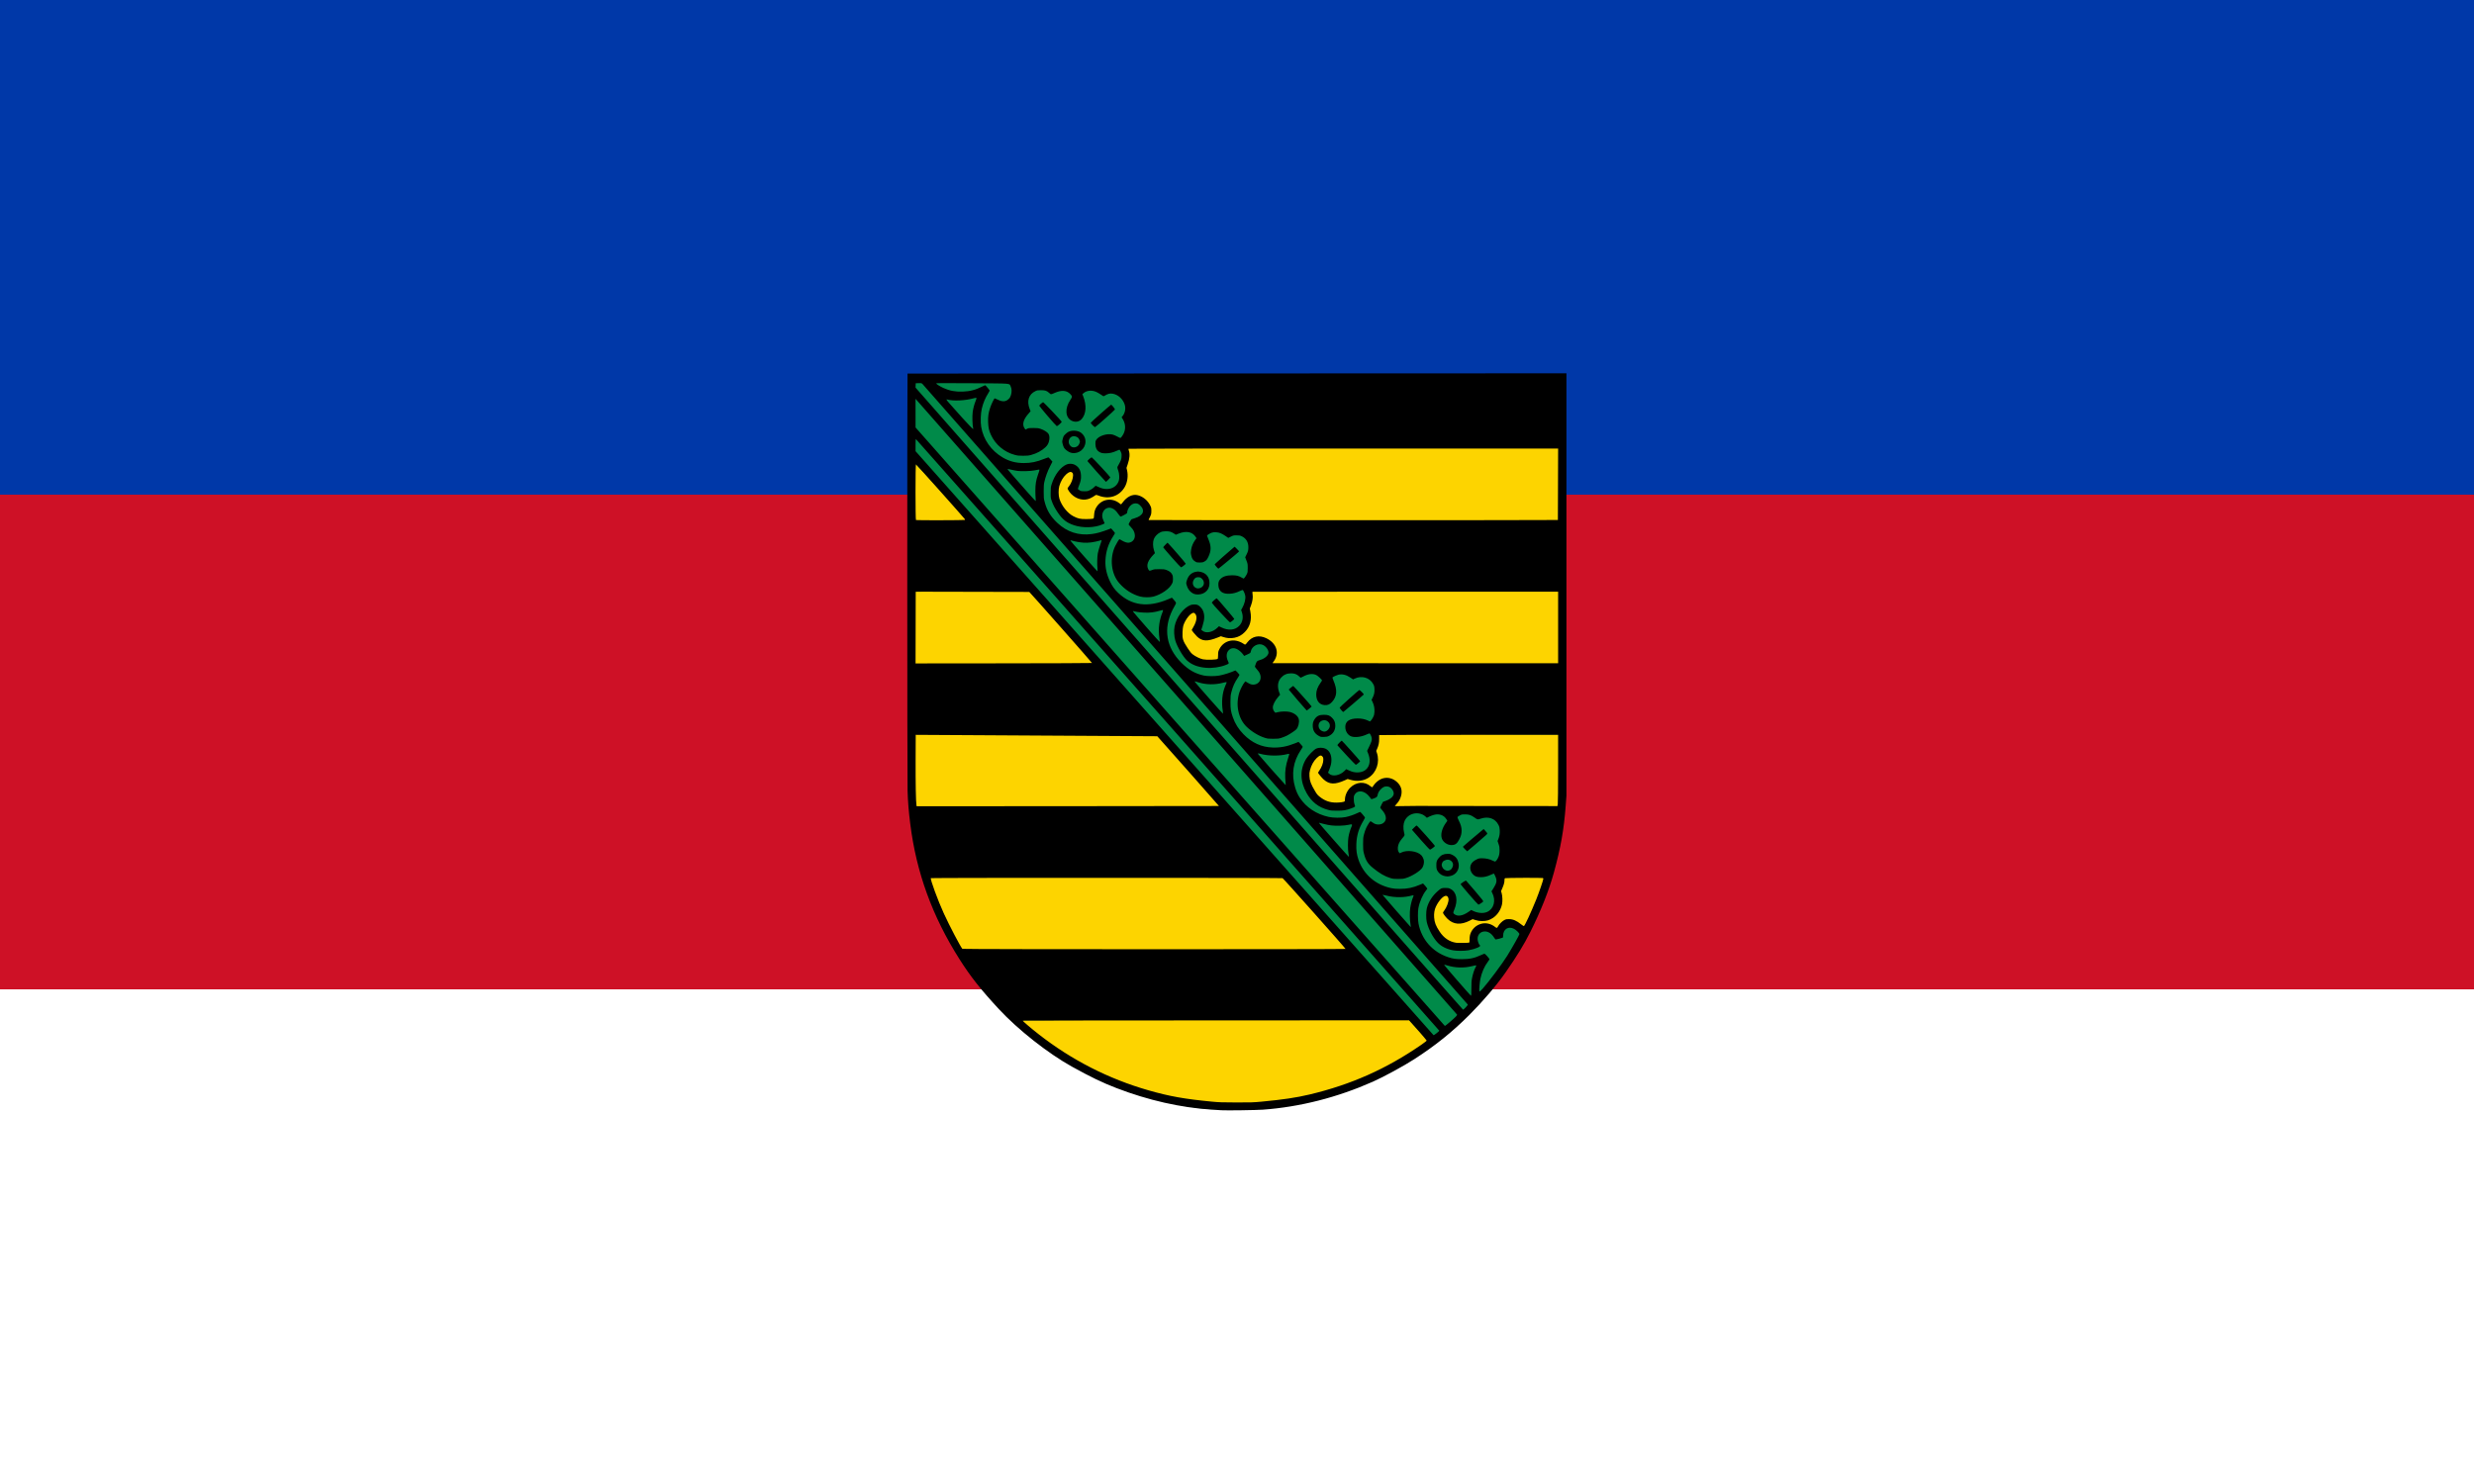 <?xml version="1.0" encoding="UTF-8" standalone="no"?>
<!-- Creator: CorelDRAW -->

<svg
   xmlns:dc="http://purl.org/dc/elements/1.1/"
   xmlns:cc="http://creativecommons.org/ns#"
   xmlns:rdf="http://www.w3.org/1999/02/22-rdf-syntax-ns#"
   xmlns:svg="http://www.w3.org/2000/svg"
   xmlns="http://www.w3.org/2000/svg"
   xmlns:sodipodi="http://sodipodi.sourceforge.net/DTD/sodipodi-0.dtd"
   xmlns:inkscape="http://www.inkscape.org/namespaces/inkscape"
   xml:space="preserve"
   width="1000px"
   height="600px"
   shape-rendering="geometricPrecision"
   text-rendering="geometricPrecision"
   image-rendering="optimizeQuality"
   fill-rule="evenodd"
   viewBox="0 0 1000 600"
   id="svg3030"
   version="1.1"
   inkscape:version="0.48.1 "
   sodipodi:docname="AJAX.svg"><rect x="0" y="0" width="1000" height="600" fill="#333333" stroke="none"/><title
   id="title3072">Unofficial flag for the Upper Sorbian language.</title><defs
   id="defs3041" /><sodipodi:namedview
   pagecolor="#ffffff"
   bordercolor="#666666"
   borderopacity="1"
   objecttolerance="10"
   gridtolerance="10"
   guidetolerance="10"
   inkscape:pageopacity="0"
   inkscape:pageshadow="2"
   inkscape:window-width="1280"
   inkscape:window-height="1004"
   id="namedview3039"
   showgrid="false"
   inkscape:zoom="0.39838714"
   inkscape:cx="173.93544"
   inkscape:cy="229.2606"
   inkscape:window-x="-8"
   inkscape:window-y="-8"
   inkscape:window-maximized="1"
   inkscape:current-layer="svg3030" />
 <g
   id="Layer 1">
  <rect
   fill="#FFFFFF"
   x="0"
   y="380"
   width="1000"
   height="220"
   id="rect3033" />
  <rect
   fill="#DA251D"
   x="0"
   y="180"
   width="1000"
   height="220"
   id="rect3035"
   style="fill:#ce1126;fill-opacity:1" />
  <rect
   fill="#1B00E7"
   x="0"
   y="0"
   width="1000"
   height="200"
   id="rect3037"
   style="fill:#0038a8;fill-opacity:1" />
 </g>
<g
   id="g1438"
   transform="matrix(0.525,0,0,0.525,361.16,147.657)"><path
     style="fill:#fdd400"
     inkscape:connector-curvature="0"
     id="path1430"
     d="m 250.971,571.399 c -0.25,-0.09 -5.337,-0.684 -17.585,-2.052 -12.511,-1.396 -22.003,-3.249 -40.161,-7.84 -6.113,-1.546 -25,-8.63 -33.253,-12.473 -17.771,-8.275 -28.768,-14.55 -42.12,-24.033 -8.354,-5.933 -12.35,-9.074 -18.678,-14.687 -3.245,-2.879 -7.57,-6.615 -9.612,-8.304 C 82.983,496.57 74.191,486.66 62.047,470.998 52.491,458.674 50.37,455.405 42.655,441.114 35.091,427.101 32.413,421.36 28.043,409.795 26.15,404.784 24.245,399.766 23.809,398.64 c -1.513,-3.911 -6.213,-23.407 -7.796,-32.342 -0.627,-3.539 -1.479,-9.515 -1.926,-13.51 -1.181,-10.553 -1.681,-14.779 -1.933,-16.313 -0.146,-0.895 -0.225,-58.05 -0.225,-164.729 V 8.39 l 252.485,0.051 252.486,0.052 0.061,164.063 c 0.068,182.34 0.164,170.289 -1.422,179.723 -2.263,13.463 -3.698,20.968 -5.247,27.429 -2.81,11.724 -4.104,16.562 -5.206,19.454 -0.577,1.515 -1.897,5.012 -2.935,7.771 -1.037,2.757 -2.516,6.67 -3.286,8.693 -0.77,2.022 -3.696,8.56 -6.505,14.526 -4.563,9.696 -5.463,11.437 -8.495,16.43 -4.271,7.029 -9.216,14.624 -13.299,20.428 -2.411,3.429 -5.027,6.678 -10.955,13.613 -10.797,12.63 -15.183,17.313 -21.487,22.948 -6.755,6.037 -11.269,9.796 -17.288,14.396 -13.614,10.403 -24.692,17.478 -40.465,25.839 -12.58,6.67 -33.813,15.015 -46.014,18.084 -19.819,4.985 -26.902,6.258 -47.423,8.515 -2.559,0.281 -5.315,0.611 -6.126,0.731 -1.392,0.207 -29.312,0.454 -29.837,0.263 z" /><path
     style="fill:#008a49"
     inkscape:connector-curvature="0"
     d="m 251.12,570.765 c -0.25,-0.092 -5.328,-0.685 -17.556,-2.051 -12.491,-1.396 -21.968,-3.248 -40.096,-7.837 -6.103,-1.545 -24.958,-8.626 -33.198,-12.468 -17.741,-8.271 -28.72,-14.541 -42.051,-24.019 -8.34,-5.931 -12.33,-9.071 -18.647,-14.681 -3.239,-2.877 -7.558,-6.612 -9.596,-8.3 -6.568,-5.438 -15.346,-15.342 -27.47,-30.995 -9.54,-12.317 -11.658,-15.585 -19.359,-29.87 -7.552,-14.006 -10.225,-19.742 -14.588,-31.303 -1.89,-5.007 -3.792,-10.025 -4.227,-11.149 -1.51,-3.909 -6.202,-23.395 -7.783,-32.326 -0.627,-3.537 -1.477,-9.51 -1.923,-13.502 -1.178,-10.549 -1.678,-14.772 -1.929,-16.306 -0.146,-0.895 -0.224,-58.02 -0.224,-164.645 V 8.039 l 504.137,0.102 0.062,163.98 c 0.068,182.246 0.163,170.203 -1.42,179.631 -2.259,13.457 -3.692,20.959 -5.238,27.416 -2.805,11.717 -4.098,16.553 -5.198,19.444 -0.575,1.515 -1.895,5.009 -2.929,7.767 -1.035,2.756 -2.512,6.666 -3.28,8.688 -0.77,2.022 -3.691,8.556 -6.494,14.52 -4.556,9.691 -5.454,11.432 -8.482,16.421 -4.265,7.027 -9.2,14.618 -13.276,20.418 -2.407,3.427 -5.019,6.675 -10.937,13.605 -10.78,12.624 -15.158,17.305 -21.452,22.937 -6.744,6.035 -11.25,9.792 -17.261,14.391 -13.591,10.397 -24.65,17.468 -40.397,25.826 -12.56,6.666 -33.758,15.006 -45.938,18.074 -19.786,4.982 -26.857,6.255 -47.345,8.511 -2.554,0.281 -5.306,0.61 -6.115,0.731 -1.392,0.207 -29.267,0.454 -29.79,0.264 z m 69.993,-3.914 c 42.952,-9.043 92.931,-44.404 92.288,-45.086 l -17.479,-18.541 c 0,0 -300.063,1.171 -299.962,1.268 32.306,30.771 67.638,47.685 99.351,58.445 15.335,5.203 27.503,7.912 46.976,9.905 7.805,0.799 68.955,-3.913 78.826,-5.991 z m 30.52,-115.94 -54.351,-60.428 c 0,0 -273.019,-0.767 -273.019,-0.32 0,0.787 26.562,59.897 27.357,60.952 0.197,0.262 300.13,0.111 300.013,-0.204 z m 93.974,-4.337 c -0.217,-0.703 -0.344,-1.419 -0.386,-2.131 -0.043,-0.712 -0.002,-1.421 0.116,-2.111 0.479,-2.942 1.76,-4.956 3.524,-6.327 0.588,-0.457 1.23,-0.843 1.914,-1.167 0.853,-0.472 1.698,-0.693 2.538,-0.744 2.835,-0.039 5.138,1.492 7.952,2.257 5.629,1.276 7.164,-4.593 11.258,-7.146 2.048,-1.275 4.606,-1.021 6.679,0.313 0.146,0.088 0.506,0.315 1.007,0.635 2.507,1.591 8.528,5.438 8.626,5.33 0.805,-0.892 18.088,-47.106 17.234,-47.129 0,0 -6.9,-0.176 -14.827,-0.379 -0.606,-0.01 -1.221,-0.021 -1.835,-0.019 -3.834,0.162 -7.672,1.693 -11.51,0.673 -6.141,-1.275 -11.259,2.041 -10.936,8.267 -0.11,0.99 -0.19,2.008 -0.265,3.023 -0.222,3.048 -0.379,6.088 -1.065,8.395 -0.085,0.797 -0.156,1.567 -0.258,2.283 -0.132,0.935 -0.302,1.794 -0.482,2.545 -0.558,2.719 -1.694,4.894 -3.231,6.577 -0.385,0.42 -0.794,0.811 -1.226,1.166 -1.472,0.665 -2.495,2.196 -4.399,2.378 -0.542,0.105 -1.103,0.137 -1.678,0.073 -2.303,0 -4.605,-0.255 -6.861,0.312 -0.735,0.169 -1.465,0.373 -2.191,0.593 -2.909,0.882 -5.787,2.031 -8.858,2.158 -0.938,0.085 -1.826,0.014 -2.648,-0.188 -2.043,-0.434 -3.993,-1.978 -4.517,-3.907 -0.175,-0.643 -0.19,-1.328 0.001,-2.029 1.791,-5.359 3.582,-14.037 -4.094,-15.313 -4.861,-0.766 -7.164,4.083 -10.004,7.01 -0.534,0.812 -1.006,1.624 -1.389,2.414 -0.383,0.79 -0.677,1.556 -0.855,2.271 -0.467,1.871 2.325,21.206 6.285,25.72 0.44,0.502 0.895,0.822 1.359,0.922 2.865,1.406 5.813,2.577 8.834,3.414 0.755,0.209 1.517,0.398 2.28,0.564 3.724,0.813 7.562,-0.207 11.274,-0.989 1.613,0.08 2.634,0.286 2.634,0.286 z M 257.366,344.015 205.235,282.227 14.604,283.279 c 0,0 1.02,61.247 1.479,62.593 0.169,0.499 241.403,-1.359 241.283,-1.857 z m 255.393,-2.957 0.304,-56.763 c 0,0 -72.79,-0.177 -114.579,-0.278 -0.561,0 -1.117,-10e-4 -1.666,-0.004 -8.218,0.494 -17.429,-1.802 -25.101,0.75 -0.418,0.701 -0.763,1.436 -1.049,2.195 -1.995,5.322 -1.104,11.947 -1.816,18.047 -0.063,0.785 -0.158,1.567 -0.295,2.347 -0.219,0.866 -0.495,1.702 -0.843,2.504 -0.6,1.83 -1.545,3.313 -2.73,4.449 -0.592,0.569 -1.244,1.05 -1.943,1.443 -4.121,2.189 -9.239,0.658 -13.333,-0.873 -2.559,-1.021 -4.861,1.787 -6.896,3.266 -0.656,0.43 -1.326,0.811 -2.021,1.092 -1.389,0.562 -2.874,0.725 -4.548,0.077 -0.501,-0.202 -0.977,-0.465 -1.413,-0.786 -0.871,-0.643 -1.582,-1.522 -2.009,-2.627 -0.256,-0.639 -0.336,-1.261 -0.298,-1.87 0.038,-0.609 0.194,-1.206 0.411,-1.794 3.725,-5.013 2.957,-13.689 -3.951,-14.966 -6.142,-1.021 -8.444,6.635 -10.184,11.32 -0.277,0.9 -0.511,1.846 -0.691,2.828 -0.724,3.93 -0.617,8.463 0.811,13.097 4.062,13.184 22.675,15.138 28.442,14.186 0.961,-0.158 1.565,-0.398 1.684,-0.683 1.942,-4.511 1.942,-10.635 7.061,-13.188 2.175,-1.021 4.605,-1.084 6.885,-0.466 0.76,0.207 1.503,0.488 2.215,0.837 1.391,0.906 2.926,2.437 3.438,2.182 3.838,-1.275 6.396,-5.87 10.747,-6.38 4.605,-0.766 8.443,3.827 8.699,8.166 0,1.786 -1.279,3.317 -2.317,4.592 -0.592,0.681 -1.243,1.348 -1.876,2.023 -1.265,1.354 -2.459,2.742 -2.971,4.358 5.885,1.021 11.514,1.275 17.47,1.024 0.52,0.003 1.05,0.005 1.591,0.008 35.122,0.176 112.77,0.228 112.772,-0.113 z M 156.042,232.144 c 0.175,-0.28 -51.088,-58.292 -51.313,-58.377 -0.525,-0.199 -88.422,0.517 -88.947,0.716 -0.357,0.136 -1.16,55.538 -1.069,55.628 0.265,0.262 141.164,2.295 141.329,2.033 z m 359.354,1.408 -1.258,-63.518 -240.195,0.566 c 0,0 -1.061,11.369 -2.607,20.415 -0.101,0.604 -0.205,1.197 -0.311,1.778 0.898,12.093 -9.336,15.411 -19.315,12.093 -0.768,-0.255 -1.791,0.255 -2.464,0.697 -0.812,0.252 -1.621,0.525 -2.427,0.819 -2.419,0.882 -4.818,1.954 -7.225,3.223 -0.606,-0.063 -1.189,-0.236 -1.729,-0.496 -2.161,-1.04 -3.639,-3.478 -3.298,-6.03 0.512,-3.573 2.303,-6.89 1.855,-10.559 -0.08,-0.662 -0.228,-1.29 -0.459,-1.864 -0.692,-1.721 -2.132,-2.953 -4.723,-3.144 -4.35,-0.51 -6.908,4.083 -7.997,7.824 -0.289,0.706 -0.564,1.397 -0.839,2.045 -0.274,0.649 -0.548,1.253 -0.828,1.785 -0.364,0.876 -0.679,1.78 -0.941,2.7 -2.36,8.285 -0.458,17.966 8.206,21.756 0.779,0.579 1.592,1.134 2.44,1.647 5.936,3.588 13.597,5.052 17.588,3.938 1.14,-0.317 1.981,-0.846 2.391,-1.611 0.149,-0.844 0.338,-1.646 0.566,-2.405 0.228,-0.759 0.494,-1.477 0.799,-2.152 0.314,-0.671 0.687,-1.321 1.111,-1.94 0.424,-0.62 0.899,-1.209 1.404,-1.762 3.479,-4.774 10.131,-4.52 14.472,-0.687 0.776,0.25 1.801,0.761 2.057,-0.005 0.352,-0.638 0.743,-1.261 1.171,-1.856 0.428,-0.595 0.891,-1.164 1.385,-1.696 2.968,-3.192 7.063,-5.048 11.358,-3.286 0.785,0.33 1.524,0.758 2.195,1.275 0.67,0.518 1.271,1.125 1.778,1.82 0.369,0.537 0.677,1.129 0.91,1.78 0.452,0.854 0.678,1.791 0.695,2.738 0.017,0.947 -0.175,1.904 -0.559,2.797 -1.023,3.063 -3.327,5.359 -3.583,8.677 5.886,0.255 11.771,0.255 17.556,0.283 0.769,0.012 1.564,0.024 2.387,0.036 51.037,0.778 207.85,2.552 208.434,2.319 z M 61.993,124.449 C 61.89,123.962 13.983,72.592 13.67,72.592 c -0.258,0 -0.673,50.638 -0.416,50.904 0.099,0.101 48.815,1.309 48.739,0.953 z M 516.621,58.806 c 0,0 -251.599,2.69 -320.143,3.48 -0.692,0.008 -1.366,0.016 -2.021,0.023 -5.18,0.175 -11.064,-2.632 -14.903,-0.335 -4.35,2.808 -2.303,10.208 -2.586,15.73 -0.002,0.868 0.005,1.735 0.013,2.603 0.007,0.867 0.016,1.732 0.016,2.594 0,1.021 -0.768,2.296 -0.92,3.444 -0.196,0.553 -0.402,1.106 -0.615,1.659 -0.768,2.297 0,5.104 -1.536,6.89 -2.303,2.808 -6.141,4.083 -9.793,2.766 -0.615,-0.181 -1.222,-0.391 -1.826,-0.602 -1.814,-0.632 -3.605,-1.271 -5.524,-1.143 -4.861,0 -8.444,4.849 -13.441,3.921 -0.569,-0.066 -1.083,-0.151 -1.537,-0.256 -0.925,-0.214 -1.523,-0.63 -1.898,-1.172 -0.267,-0.961 -0.779,-1.727 -0.523,-2.748 1.023,-5.104 5.117,-9.953 1.535,-14.801 -1.791,-2.552 -5.629,-2.552 -8.188,-1.021 -3.582,2.297 -5.117,6.38 -6.229,10.227 -0.232,0.765 -0.439,1.505 -0.624,2.197 -0.3,0.876 -0.559,1.737 -0.766,2.601 -1.862,7.763 0.553,16.012 6.043,22.024 0.438,0.409 0.93,0.796 1.473,1.161 2.171,1.461 5.153,2.575 8.309,3.417 0.525,0.141 1.056,0.273 1.589,0.398 4.789,1.103 11.186,1.869 13.233,-0.428 1.535,-1.786 1.791,-4.849 2.495,-7.784 0.176,-0.734 0.38,-1.46 0.64,-2.158 0.959,-3.074 3.774,-5.371 6.974,-5.415 0.83,0.043 1.662,0.297 2.429,0.807 0.512,0.259 1.045,0.599 1.593,0.973 2.74,1.875 5.857,4.619 8.566,1.941 0.431,-0.47 0.815,-1.006 1.185,-1.569 0.37,-0.563 0.725,-1.15 1.098,-1.725 0.374,-0.574 0.764,-1.134 1.205,-1.64 0.938,-1.039 1.961,-1.805 3.497,-2.06 0.832,-0.191 1.663,-0.223 2.471,-0.115 0.808,0.107 1.591,0.354 2.327,0.721 0.49,0.245 0.959,0.542 1.4,0.888 5.061,3.61 3.27,9.99 1.479,14.839 -1.791,6.125 7.932,5.359 11.94,4.95 0.866,-0.055 1.733,-0.113 2.597,-0.16 1.728,-0.094 3.439,-0.146 5.082,-0.043 0.742,0.01 1.507,0.021 2.293,0.032 68.432,0.966 301.099,4.251 301.099,4.251 l 0.492,-69.362 z"
     id="path3005" /><path
     inkscape:connector-curvature="0"
     d="m 252.374,573.771 c -0.774,-0.052 -4.17,-0.271 -7.548,-0.489 -23.799,-1.535 -48.785,-7.198 -73.179,-16.586 -10.785,-4.15 -19.72,-8.451 -34.159,-16.439 C 119.094,530.079 95.85,511.772 81.095,495.84 66.992,480.613 59.315,470.877 50.711,457.306 29.878,424.446 17.567,390.582 12.901,353.313 11.659,343.392 11.076,336.211 10.83,327.793 10.544,318.048 10.504,6.879 10.788,6.434 L 518.094,6.243 V 168.932 331.62 l -0.573,7.705 c -1.362,18.289 -3.856,32.373 -9.124,51.519 -3.806,13.833 -10.048,29.554 -18.129,45.664 -4.936,9.839 -10.242,18.513 -19.126,31.261 -6.847,9.827 -17.428,22.227 -27.89,32.682 -13.099,13.092 -25.92,23.405 -42.144,33.897 -8.21,5.311 -23.688,13.729 -32.059,17.439 -27.387,12.137 -56.069,19.44 -84.564,21.532 -5.242,0.386 -28.246,0.709 -32.111,0.452 z m 30.807,-6.607 c 16.55,-1.543 26.895,-3.081 37.126,-5.519 31.986,-7.623 58.956,-19.614 85.919,-38.203 3.08,-2.124 4.275,-3.087 4.222,-3.401 -0.058,-0.342 -10.316,-12.157 -12.979,-14.95 l -0.548,-0.573 c 0,0 -297.326,0.09 -297.42,0.241 -0.183,0.296 6.311,5.85 12.402,10.605 25.283,19.746 53.682,34.241 84.309,43.033 16.161,4.64 27.982,6.75 49.007,8.752 5.494,0.522 7.781,0.6 18.67,0.626 11.404,0.028 12.965,-0.021 19.292,-0.611 z m 134.993,-52.758 c 1.112,-0.878 2.028,-1.726 2.036,-1.886 C 420.218,512.361 17.609,57.061 17.294,56.96 c -0.248,-0.08 -0.32,0.948 -0.32,4.579 v 4.683 l 1.49,1.655 c 0.819,0.91 397.176,448.11 397.357,448.115 0.182,0.005 1.241,-0.708 2.353,-1.586 z m 10.19,-8.586 c 4.598,-3.984 5.794,-5.225 5.513,-5.711 C 433.756,499.9 17.15,25.878 16.956,25.876 l 0.019,22.073 0.832,0.959 c 1.637,1.888 406.508,459.947 406.702,459.947 0.193,10e-4 1.929,-1.365 3.855,-3.035 z m 12.179,-11.251 c 0.949,-0.98 1.688,-1.95 1.642,-2.155 C 442.139,492.209 22.73,14.854 22.312,14.462 21.583,13.781 21.454,13.754 19.326,13.824 l -2.224,0.074 -0.149,3.354 c 0,0 421.118,479.099 421.577,479.099 0.158,-10e-4 1.065,-0.803 2.013,-1.782 z m 4.373,-14.487 c 0,-4.781 0.081,-5.951 0.589,-8.45 0.615,-3.032 1.723,-6.377 2.603,-7.865 0.593,-1.001 0.666,-1.612 0.192,-1.612 -0.179,0 -1.417,0.275 -2.75,0.612 -6.259,1.579 -13.153,1.401 -19.18,-0.498 -1.146,-0.36 -2.251,-0.62 -2.458,-0.577 -0.389,0.083 20.258,23.888 20.748,23.923 0.163,0.011 0.255,-1.99 0.256,-5.533 z m 8.751,0 c 4.269,-4.704 15.212,-19.387 18.878,-25.328 3.828,-6.204 9.344,-16.018 9.344,-16.624 0,-0.782 -2.397,-3.125 -4.15,-4.057 -4.33,-2.302 -8.388,0.242 -8.388,5.258 0,0.746 -0.119,1.43 -0.265,1.521 -0.392,0.241 -4.814,1.396 -5.346,1.396 -0.282,0 -0.812,-0.571 -1.379,-1.488 -1.86,-3.005 -4.398,-4.687 -7.074,-4.687 -3.451,0 -5.834,2.638 -5.578,6.175 0.115,1.589 1.07,4.06 1.727,4.464 1.362,0.84 -3.24,2.866 -8.763,3.857 -3.223,0.58 -9.069,0.582 -12.042,0.005 -4.835,-0.938 -8.84,-2.942 -11.601,-5.807 -3.61,-3.746 -7.133,-10.354 -8.46,-15.871 -0.627,-2.604 -0.605,-8.337 0.04,-10.76 1.337,-5.016 4.266,-9.545 8.59,-13.284 2.49,-2.153 2.82,-2.287 5.629,-2.287 2.139,0 2.605,0.085 3.875,0.707 4.88,2.391 6.092,8.868 3.012,16.1 -0.896,2.104 -0.916,2.471 -0.17,3.152 2.469,2.252 6.539,1.686 11.176,-1.556 l 2.063,-1.442 1.224,0.618 c 3.717,1.879 8.153,2.226 11.111,0.867 5.122,-2.353 6.829,-8.756 3.88,-14.562 l -0.631,-1.239 1.345,-2.088 c 2.813,-4.366 3.127,-6.271 1.589,-9.627 -0.512,-1.117 -1.015,-2.032 -1.116,-2.032 -0.101,0 -1.15,0.447 -2.331,0.994 -2.808,1.298 -5.002,1.813 -7.718,1.813 -2.98,0 -4.635,-0.616 -6.141,-2.287 -1.964,-2.177 -2.498,-5.135 -1.366,-7.559 0.72,-1.542 2.199,-2.826 4.514,-3.919 1.489,-0.703 1.903,-0.781 4.11,-0.781 2.856,0 5.664,0.627 7.988,1.785 0.846,0.422 1.67,0.767 1.833,0.767 0.479,0 1.585,-1.309 2.268,-2.68 0.979,-1.966 1.263,-3.35 1.261,-6.13 -0.002,-2.18 -0.117,-2.888 -0.778,-4.802 l -0.775,-2.244 0.591,-1.451 c 0.896,-2.204 1.237,-4.376 1.091,-6.953 -0.109,-1.898 -0.271,-2.577 -0.943,-3.938 -2.501,-5.067 -7.835,-6.918 -13.885,-4.817 -2.259,0.783 -2.103,0.818 -4.797,-1.056 -2.597,-1.806 -4.045,-2.275 -7.053,-2.286 -2.426,-0.008 -2.641,0.036 -4.141,0.848 -0.87,0.471 -1.646,1.021 -1.724,1.225 -0.078,0.202 0.316,1.278 0.878,2.392 1.663,3.3 2.3,5.504 2.3,7.967 0,2.529 -0.442,4.192 -1.823,6.851 -1.747,3.366 -3.151,4.369 -6.078,4.347 -3.116,-0.023 -6.347,-2.264 -7.304,-5.066 -1.097,-3.207 0.082,-7.798 3.074,-11.979 l 1.167,-1.632 -0.649,-1.104 c -1.917,-3.263 -5.54,-4.577 -9.659,-3.505 -1.074,0.28 -2.743,0.905 -3.71,1.391 l -1.757,0.883 -1.222,-1.104 c -2.262,-2.042 -5.938,-2.868 -9.134,-2.05 -3.1,0.792 -5.419,2.684 -6.756,5.508 -1.061,2.242 -1.237,5.683 -0.457,8.933 0.586,2.441 0.712,2.053 -1.53,4.706 -1.998,2.363 -3.075,4.626 -3.229,6.784 -0.135,1.868 0.183,3.181 0.971,4.023 l 0.506,0.542 1.215,-0.605 c 4.314,-2.149 12.102,-1.131 15.232,1.992 1.015,1.012 1.84,2.666 2.097,4.203 0.274,1.636 -0.295,4.205 -1.242,5.607 -1.729,2.559 -7.99,6.474 -12.587,7.868 -2.035,0.617 -2.689,0.693 -5.994,0.693 -3.291,0 -3.964,-0.077 -5.956,-0.683 -4.308,-1.308 -8.321,-3.639 -13.421,-7.792 -4.044,-3.293 -5.636,-5.882 -7.033,-11.433 -0.483,-1.92 -0.567,-2.951 -0.568,-6.976 -0.002,-4.3 0.061,-4.969 0.697,-7.497 0.385,-1.525 1.145,-3.722 1.688,-4.879 1.066,-2.27 2.969,-5.232 3.36,-5.232 0.133,0 0.829,0.443 1.549,0.987 1.503,1.135 2.728,1.565 4.46,1.565 1.668,0 2.992,-0.438 4.11,-1.357 2.64,-2.17 2.13,-6.027 -1.292,-9.8 -0.776,-0.856 -1.408,-1.71 -1.403,-1.898 0.005,-0.188 0.495,-1.258 1.088,-2.375 l 1.079,-2.033 1.992,-0.69 c 3.468,-1.201 5.759,-3.089 6.204,-5.109 0.399,-1.812 -1.178,-4.542 -3.225,-5.582 -1.113,-0.567 -2.929,-0.655 -4.001,-0.195 -2.353,1.011 -4.422,3.385 -4.959,5.69 -0.515,2.208 -0.553,2.252 -2.774,3.166 -1.173,0.482 -2.178,0.762 -2.285,0.635 -0.105,-0.126 -0.701,-0.905 -1.324,-1.732 -3.631,-4.818 -8.983,-5.672 -11.378,-1.813 -0.72,1.16 -0.766,1.39 -0.743,3.682 0.018,1.831 0.164,2.826 0.583,3.972 0.669,1.831 0.715,1.773 -2.369,2.96 -3.847,1.479 -6.175,1.866 -11.159,1.855 -3.992,-0.008 -4.748,-0.081 -6.962,-0.671 -7.297,-1.945 -12.565,-6.091 -16.45,-12.945 -5.099,-8.999 -5.22,-18.369 -0.338,-26.29 1.651,-2.679 5.89,-7.006 7.758,-7.92 1.788,-0.875 5.018,-0.883 6.963,-0.017 3.055,1.36 4.726,4.426 4.744,8.705 0.011,2.455 -0.441,4.457 -1.727,7.649 l -0.875,2.173 0.673,0.698 c 2.507,2.611 8.383,1.631 11.96,-1.993 l 1.363,-1.383 1.882,0.888 c 2.761,1.3 4.779,1.743 7.374,1.617 7.362,-0.357 10.713,-6.765 7.623,-14.575 l -0.788,-1.991 1.565,-3.24 c 1.798,-3.72 2.213,-5.092 2.004,-6.618 -0.185,-1.339 -1.322,-3.641 -1.801,-3.641 -0.194,0 -1.199,0.4 -2.234,0.889 -3.854,1.821 -8.776,2.457 -11.599,1.498 -2.787,-0.947 -4.739,-3.99 -4.739,-7.385 0,-4.252 3.255,-6.476 9.49,-6.482 3.027,-0.003 5.651,0.542 8.044,1.67 l 1.441,0.68 0.764,-0.73 c 0.421,-0.401 1.174,-1.556 1.674,-2.564 0.777,-1.567 0.929,-2.167 1.04,-4.112 0.155,-2.708 -0.338,-5.272 -1.474,-7.668 l -0.759,-1.599 0.742,-1.466 c 1.246,-2.461 1.624,-4.161 1.507,-6.771 -0.092,-2.043 -0.209,-2.519 -0.97,-3.937 -2.677,-4.991 -8.917,-6.794 -14.336,-4.145 l -1.151,0.563 -2.113,-1.413 c -3.265,-2.182 -6.223,-2.876 -9.271,-2.175 -1.089,0.25 -3.959,1.558 -4.451,2.028 -0.133,0.126 0.152,1.109 0.679,2.338 3.171,7.41 2.848,12.321 -1.098,16.626 -1.724,1.881 -3.342,2.568 -5.657,2.403 -4.033,-0.288 -6.498,-3.422 -6.475,-8.232 0.015,-2.982 1.042,-5.741 3.342,-8.978 0.617,-0.867 1.121,-1.699 1.121,-1.848 0,-0.544 -3.233,-3.518 -4.478,-4.118 -2.722,-1.311 -6.228,-0.899 -10.052,1.181 -0.885,0.481 -1.715,0.875 -1.846,0.875 -0.13,0 -0.763,-0.51 -1.405,-1.132 -1.564,-1.517 -3.491,-2.228 -6.015,-2.219 -3.264,0.011 -5.691,1.061 -7.762,3.357 -2.636,2.924 -3.061,7.049 -1.222,11.861 l 0.488,1.276 -1.346,1.531 c -2.483,2.826 -4.235,6.23 -4.231,8.222 0.003,1.221 0.495,2.554 1.237,3.345 l 0.713,0.762 2.031,-0.484 c 2.551,-0.609 7.033,-0.656 9.185,-0.098 3.523,0.916 6.218,3.096 6.796,5.501 0.586,2.435 -0.305,6.16 -1.877,7.853 -0.925,0.996 -5.024,3.733 -7.268,4.854 -1.156,0.578 -3.113,1.36 -4.35,1.738 -2.028,0.621 -2.633,0.688 -6.213,0.688 -3.58,0 -4.189,-0.067 -6.269,-0.693 -4.745,-1.43 -10.333,-4.808 -14.214,-8.59 -6.517,-6.353 -8.693,-17.388 -5.325,-27.004 0.835,-2.385 2.721,-5.962 3.785,-7.184 l 0.657,-0.753 1.648,1.012 c 0.906,0.557 2.058,1.125 2.559,1.264 3.461,0.959 6.792,-0.912 7.4,-4.158 0.46,-2.459 -0.488,-4.954 -2.844,-7.475 -0.81,-0.867 -1.466,-1.79 -1.458,-2.054 0.008,-0.263 0.338,-1.281 0.735,-2.264 0.787,-1.95 1.008,-2.132 3.434,-2.839 3.475,-1.013 6.312,-3.565 6.306,-5.675 -0.006,-2.099 -2.031,-4.841 -4.347,-5.885 -3.693,-1.664 -8.565,1.016 -9.313,5.122 -0.202,1.115 -0.222,1.131 -2.942,2.378 l -2.147,0.984 -0.532,-0.743 c -2.207,-3.085 -5.309,-5.209 -7.606,-5.209 -1.609,0 -2.46,0.345 -3.617,1.466 -1.971,1.91 -2.253,5.147 -0.73,8.392 0.959,2.046 0.964,2.038 -1.769,3.108 -4.453,1.742 -10.397,2.563 -15.321,2.115 -6.278,-0.571 -10.851,-2.355 -14.427,-5.626 -3.014,-2.758 -7.609,-10.616 -9.035,-15.451 -0.917,-3.11 -1.134,-7.768 -0.506,-10.865 1.442,-7.117 6.801,-14.224 12.364,-16.397 1.344,-0.525 4.11,-0.559 5.296,-0.063 1.4,0.583 3.217,2.432 3.993,4.063 1.597,3.357 1.54,6.918 -0.197,12.277 l -0.908,2.802 0.858,0.714 c 2.739,2.281 7.845,1.264 11.533,-2.296 l 1.2,-1.158 1.871,0.921 c 5.346,2.632 10.533,2.162 13.767,-1.249 2.673,-2.819 3.36,-6.766 1.888,-10.851 l -0.458,-1.269 0.82,-1.488 c 1.893,-3.434 2.776,-7.031 2.357,-9.597 -0.233,-1.431 -1.447,-4.191 -1.923,-4.374 -0.152,-0.058 -1.25,0.348 -2.439,0.901 -2.734,1.274 -4.661,1.79 -7.407,1.983 -5.599,0.394 -8.683,-1.837 -8.916,-6.451 -0.113,-2.243 0.244,-3.416 1.446,-4.743 1.847,-2.04 4.801,-3.009 9.164,-3.009 3.26,0 5.126,0.451 7.249,1.754 0.715,0.438 1.403,0.797 1.53,0.797 0.394,0 1.783,-1.926 2.517,-3.487 0.647,-1.378 0.699,-1.729 0.691,-4.68 -0.008,-3.075 -0.043,-3.28 -0.985,-5.717 l -0.977,-2.528 0.894,-1.811 c 1.326,-2.686 1.57,-3.629 1.561,-6.021 -0.017,-3.879 -1.806,-6.811 -5.09,-8.343 -1.346,-0.628 -1.836,-0.717 -3.98,-0.717 -2.319,0 -2.546,0.051 -4.429,0.979 l -1.984,0.979 -1.895,-1.307 c -3.075,-2.12 -4.987,-2.897 -7.445,-3.026 -1.506,-0.079 -2.444,0.006 -3.311,0.301 -1.481,0.503 -3.693,1.888 -3.693,2.313 0,0.171 0.409,1.253 0.91,2.405 2.407,5.539 2.44,9.083 0.133,13.905 -1.05,2.195 -1.638,2.876 -3.179,3.682 -1.132,0.592 -1.627,0.69 -3.513,0.693 -2,0.004 -2.307,-0.065 -3.446,-0.768 -1.782,-1.099 -2.613,-2.408 -3.103,-4.886 -0.37,-1.873 -0.371,-2.284 -0.016,-4.39 0.437,-2.585 1.399,-4.869 3.023,-7.178 l 1.06,-1.506 -0.524,-0.841 c -2.561,-4.112 -7.306,-5.059 -13.293,-2.651 l -2.093,0.841 -1.306,-0.877 c -2.172,-1.459 -3.822,-1.906 -6.657,-1.802 -2.146,0.078 -2.661,0.192 -4.138,0.917 -2.115,1.039 -4.027,3.058 -4.824,5.092 -0.859,2.194 -0.801,5.816 0.141,8.708 l 0.696,2.138 -1.011,1.052 c -4.458,4.641 -5.745,8.151 -4.129,11.264 0.753,1.453 0.87,1.474 3.178,0.595 1.34,-0.51 2.006,-0.585 5.245,-0.592 3.241,-0.006 3.93,0.069 5.451,0.592 2.285,0.787 3.733,1.902 4.528,3.486 0.532,1.06 0.64,1.64 0.64,3.443 0,1.868 -0.101,2.375 -0.729,3.649 -1.944,3.949 -8.161,8.29 -14.237,9.94 -2.715,0.738 -7.523,0.723 -10.342,-0.032 -6.035,-1.616 -11.692,-5.273 -16.166,-10.451 -6.121,-7.086 -7.419,-19.073 -3.063,-28.274 1.019,-2.152 3.057,-5.456 3.364,-5.456 0.073,0 0.903,0.464 1.846,1.032 2.156,1.298 4.111,1.887 5.519,1.662 2.866,-0.457 4.664,-2.801 4.464,-5.819 -0.149,-2.26 -1.107,-4.165 -3.137,-6.24 -0.923,-0.943 -1.675,-1.835 -1.671,-1.981 0.016,-0.509 1.915,-3.803 2.295,-3.981 0.21,-0.099 1.247,-0.436 2.303,-0.748 6.662,-1.97 8.391,-5.936 4.307,-9.876 -1.296,-1.25 -2.121,-1.61 -3.694,-1.61 -1.396,0 -2.733,0.656 -3.988,1.957 -1.101,1.14 -2.246,3.452 -2.255,4.551 -0.004,0.421 -0.091,0.891 -0.195,1.043 -0.262,0.386 -4.51,2.66 -4.948,2.648 -0.196,-0.005 -1.042,-0.99 -1.88,-2.188 -1.634,-2.338 -2.761,-3.378 -4.528,-4.177 -2.517,-1.139 -5.341,-0.244 -6.74,2.137 -1.358,2.311 -1.304,4.844 0.165,7.75 0.444,0.878 0.755,1.649 0.691,1.714 -0.064,0.063 -0.744,0.392 -1.511,0.728 -6.094,2.677 -15.222,2.957 -22.045,0.676 -5.691,-1.901 -8.886,-4.408 -12.528,-9.831 -2.31,-3.438 -3.602,-5.904 -4.61,-8.794 -0.822,-2.358 -0.845,-2.535 -0.835,-6.507 0.009,-3.725 0.072,-4.285 0.72,-6.378 2.237,-7.237 6.94,-13.421 11.678,-15.354 1.747,-0.713 4.384,-0.615 6.013,0.224 3.232,1.664 4.732,4.214 4.93,8.379 0.132,2.785 -0.196,4.39 -1.625,7.953 -0.496,1.235 -0.832,2.358 -0.746,2.496 0.085,0.138 0.696,0.567 1.356,0.955 1.086,0.637 1.438,0.705 3.645,0.705 2.305,0 2.552,-0.054 4.377,-0.954 1.195,-0.588 2.342,-1.394 3,-2.105 0.585,-0.633 1.19,-1.152 1.344,-1.152 0.154,0 1.101,0.403 2.105,0.897 6.768,3.322 13.664,1.219 15.661,-4.775 0.6,-1.8 0.406,-5.648 -0.388,-7.733 -0.869,-2.281 -0.911,-2.8 -0.295,-3.663 0.296,-0.416 1.021,-1.757 1.61,-2.981 0.926,-1.925 1.086,-2.51 1.182,-4.328 0.099,-1.878 0.036,-2.267 -0.594,-3.667 -0.388,-0.861 -0.85,-1.567 -1.027,-1.567 -0.177,0 -1.169,0.4 -2.204,0.89 -2.694,1.273 -5.472,1.918 -8.255,1.917 -2.71,-10e-4 -3.71,-0.234 -5.277,-1.226 -1.75,-1.109 -2.627,-2.912 -2.75,-5.663 -0.086,-1.912 -0.025,-2.305 0.518,-3.317 1.679,-3.132 8.342,-5.348 12.732,-4.235 0.915,0.231 2.566,0.943 3.671,1.58 1.104,0.638 2.165,1.099 2.356,1.025 0.521,-0.199 1.887,-2.146 2.574,-3.669 1.655,-3.667 1.224,-7.884 -1.17,-11.453 l -0.538,-0.801 0.613,-0.73 c 2.103,-2.505 2.773,-6.136 1.711,-9.265 -1.417,-4.177 -4.998,-7.404 -9.044,-8.15 -2.26,-0.417 -3.89,-10e-4 -6.586,1.679 -0.637,0.397 -0.701,0.375 -2.303,-0.793 -0.906,-0.662 -2.511,-1.619 -3.566,-2.128 -3.521,-1.699 -7.622,-1.377 -10.107,0.793 l -0.919,0.802 0.639,1.613 c 2.741,6.911 2.296,13.601 -1.167,17.533 -1.913,2.172 -5.017,2.673 -7.794,1.257 -4.876,-2.487 -5.291,-9.511 -0.943,-15.989 1.619,-2.413 1.621,-2.713 0.016,-4.45 -2.75,-2.975 -6.775,-3.3 -12.043,-0.974 -3.027,1.337 -2.853,1.332 -4.165,0.126 -1.936,-1.78 -3.1,-2.177 -6.375,-2.177 -2.519,0 -2.969,0.072 -4.278,0.684 -5.229,2.444 -6.892,7.682 -4.405,13.88 l 0.648,1.618 -1.914,2.216 c -3.903,4.52 -4.753,8.381 -2.491,11.309 l 0.474,0.613 1.249,-0.613 c 1.144,-0.561 1.552,-0.612 4.831,-0.601 3.199,0.011 3.807,0.087 5.681,0.709 2.408,0.8 5.054,2.464 5.88,3.7 0.769,1.149 0.989,2.882 0.632,4.968 -0.395,2.309 -1.226,3.862 -2.922,5.461 -2.844,2.683 -6.718,4.77 -10.93,5.889 -2.09,0.556 -2.976,0.646 -6.272,0.646 -3.335,0 -4.173,-0.088 -6.396,-0.675 -7.987,-2.108 -14.768,-7.769 -18.279,-15.26 -1.566,-3.342 -2.087,-5.65 -2.241,-9.917 -0.157,-4.359 0.237,-7.137 1.58,-11.138 0.981,-2.925 3.063,-7.236 3.494,-7.236 0.157,0 1.188,0.45 2.291,1.001 3.658,1.826 6.283,1.667 8.469,-0.513 0.959,-0.957 1.312,-1.563 1.756,-3.02 0.736,-2.419 0.634,-4.972 -0.271,-6.769 -1.188,-2.358 1.698,-2.131 -29.613,-2.333 -24.071,-0.155 -27.698,-0.13 -27.698,0.191 0,0.423 3.179,2.397 5.629,3.496 4.812,2.155 9.04,2.951 14.713,2.769 5.701,-0.184 10.061,-1.325 15.333,-4.014 1.518,-0.774 2.086,-0.954 2.344,-0.741 0.644,0.533 3.176,3.739 3.176,4.022 0,0.155 -0.503,1.061 -1.118,2.013 -2.235,3.46 -3.918,7.477 -4.945,11.808 -0.884,3.728 -1.103,10.287 -0.468,14.07 1.627,9.704 7.632,18.276 16.479,23.525 4.977,2.953 10.168,4.337 16.279,4.343 5.62,0.005 9.812,-0.863 15.943,-3.302 1.592,-0.632 2.996,-1.115 3.12,-1.07 0.125,0.043 0.856,0.806 1.626,1.694 l 1.398,1.614 -1.85,3.618 c -1.913,3.74 -3.603,8.396 -4.417,12.167 -0.366,1.698 -0.467,3.28 -0.465,7.273 0.003,4.768 0.05,5.287 0.724,7.876 1.703,6.549 4.56,11.284 9.78,16.212 7.425,7.01 16.415,9.927 26.471,8.593 4.088,-0.543 7.42,-1.49 13.649,-3.877 l 1.245,-0.477 1.501,1.659 c 0.826,0.912 1.503,1.799 1.505,1.969 0.002,0.17 -0.637,1.292 -1.421,2.491 -3.679,5.63 -5.631,11.779 -5.923,18.661 -0.23,5.435 0.945,10.733 3.604,16.246 1.769,3.666 3.42,5.958 6.219,8.628 10.35,9.878 22.959,11.475 38.568,4.882 l 2.791,-1.179 1.498,1.649 c 0.824,0.907 1.563,1.894 1.644,2.195 0.094,0.351 -0.104,0.942 -0.553,1.65 -0.384,0.607 -1.315,2.333 -2.07,3.835 -7.354,14.652 -4.942,29.118 6.804,40.807 5.528,5.501 10.618,8.396 17.288,9.831 2.771,0.596 8.638,0.607 11.83,0.021 3.634,-0.667 8.666,-2.268 12.404,-3.946 0.187,-0.083 2.72,2.516 3.102,3.185 0.146,0.258 -0.177,0.944 -1.042,2.208 -2.588,3.785 -4.007,6.929 -5.116,11.335 -0.63,2.501 -0.693,3.188 -0.699,7.598 -0.008,5.429 0.276,7.25 1.83,11.732 1.705,4.917 4.438,9.262 8.268,13.14 6.475,6.558 13.621,9.814 22.261,10.143 5.845,0.224 11.059,-0.733 17.063,-3.129 l 3.016,-1.203 1.601,1.756 c 0.881,0.967 1.602,1.883 1.604,2.038 10e-4,0.153 -0.641,1.237 -1.427,2.408 -5.979,8.909 -7.473,18.66 -4.425,28.894 0.943,3.166 2.053,5.613 3.618,7.98 4.928,7.452 12.709,12.601 22.224,14.707 3.474,0.768 9.682,0.829 13.019,0.128 2.917,-0.613 6.3,-1.759 8.82,-2.986 1.14,-0.555 2.202,-1.01 2.361,-1.01 0.247,0 3.254,3.411 3.736,4.239 0.091,0.157 -0.553,1.478 -1.431,2.936 -3.349,5.563 -4.997,11.109 -5.225,17.587 -0.166,4.746 0.261,7.952 1.581,11.89 3.829,11.413 13.119,19.523 25.291,22.077 1.993,0.42 3.54,0.551 6.572,0.562 5.771,0.02 10.135,-0.875 15.468,-3.17 1.273,-0.547 2.376,-0.997 2.451,-0.997 0.185,-10e-4 3.318,3.729 3.318,3.95 0,0.096 -0.393,0.653 -0.872,1.238 -2.731,3.333 -5.171,8.946 -6.063,13.951 -0.49,2.753 -0.425,9.045 0.123,11.834 2.405,12.247 10.788,21.76 22.688,25.744 3.821,1.28 5.922,1.59 10.735,1.583 5.998,-0.009 9.697,-0.806 14.813,-3.196 1.181,-0.552 2.342,-1.003 2.582,-1.003 0.443,0 3.651,3.544 3.794,4.191 0.042,0.197 -0.545,1.162 -1.307,2.146 -2.521,3.254 -4.676,8.188 -5.674,12.998 -0.477,2.298 -1.049,8.754 -0.826,9.332 0.09,0.234 0.27,0.426 0.399,0.426 0.126,-0.014 1.143,-1.022 2.257,-2.249 z m -10.331,-72.306 c -3.635,-4.223 -6.645,-7.832 -6.688,-8.021 -0.113,-0.492 3.781,-3.067 4.199,-2.776 0.18,0.125 3.278,3.706 6.889,7.959 5.651,6.656 6.517,7.786 6.231,8.129 -0.51,0.612 -3.22,2.387 -3.645,2.387 -0.208,-0.001 -3.351,-3.455 -6.986,-7.678 z M 424.74,393.493 c -2.092,-0.35 -3.91,-1.408 -5.177,-3.014 -1.399,-1.771 -1.644,-2.599 -1.626,-5.522 0.016,-2.763 0.252,-3.464 1.858,-5.501 1.71,-2.17 3.758,-3.136 6.701,-3.16 1.821,-0.014 2.244,0.078 3.765,0.824 2.71,1.33 4.216,3.362 4.792,6.47 0.893,4.809 -1.984,9.023 -6.753,9.895 -1.678,0.305 -1.784,0.305 -3.56,0.008 z m 4.048,-4.831 c 1.071,-0.661 2.012,-2.515 2.012,-3.966 0,-1.379 -0.789,-2.656 -2.091,-3.386 -1.308,-0.733 -2.655,-0.712 -4.337,0.068 -1.097,0.51 -1.445,0.834 -1.849,1.72 -0.658,1.444 -0.635,2.145 0.122,3.659 0.593,1.186 1.58,1.961 3.207,2.517 0.667,0.228 2.037,-0.059 2.936,-0.612 z m 11.134,-15.959 c -1.254,-1.263 -1.591,-1.749 -1.399,-2.023 0.197,-0.283 9.829,-8.485 14.965,-12.743 l 0.887,-0.736 1.24,1.373 c 1.879,2.082 1.879,2.084 0.624,3.244 -1.975,1.827 -14.387,12.549 -14.526,12.549 -0.077,-0.001 -0.882,-0.749 -1.791,-1.664 z m -33.342,-6.475 c -3.322,-3.773 -6.35,-7.227 -6.728,-7.674 l -0.687,-0.813 1.63,-1.642 c 0.896,-0.902 1.775,-1.64 1.951,-1.64 0.469,0 14.175,15.372 14.092,15.804 -0.086,0.454 -3.244,2.782 -3.807,2.807 -0.23,0.012 -3.06,-2.99 -6.451,-6.842 z m -57.744,-65.774 c -3.729,-4.018 -6.879,-7.476 -7,-7.684 -0.163,-0.28 0.206,-0.809 1.399,-2.01 0.892,-0.896 1.739,-1.63 1.886,-1.63 0.248,0 13.986,15.353 14.156,15.819 0.098,0.27 -2.936,2.81 -3.354,2.81 -0.168,-0.001 -3.358,-3.287 -7.087,-7.305 z m -21.355,-14.956 c -2.99,-1.637 -4.477,-3.928 -4.688,-7.224 -0.151,-2.356 0.218,-3.85 1.384,-5.603 1.67,-2.508 3.6,-3.448 7.079,-3.448 3.223,0 4.491,0.455 6.343,2.274 1.806,1.774 2.538,3.551 2.538,6.154 0,3.478 -1.685,6.226 -4.773,7.787 -1.296,0.655 -1.819,0.764 -3.926,0.825 -2.327,0.067 -2.497,0.034 -3.957,-0.765 z m 5.285,-3.523 c 1.29,-0.357 2.902,-2.205 3.122,-3.578 0.255,-1.59 -0.213,-2.886 -1.41,-3.908 -1.21,-1.032 -2.526,-1.338 -4.023,-0.937 -4.388,1.178 -4.265,7.101 0.176,8.439 0.936,0.282 1.061,0.281 2.135,-0.016 z m 11.992,-16.38 c -0.712,-0.877 -1.295,-1.72 -1.295,-1.872 0,-0.325 14.68,-13.478 15.158,-13.582 0.178,-0.039 1.063,0.673 1.965,1.581 1.36,1.369 1.588,1.716 1.328,2.027 -0.402,0.484 -15.031,12.978 -15.505,13.241 -0.252,0.142 -0.737,-0.268 -1.651,-1.395 z m -33.611,-7.645 c -3.758,-4.375 -6.832,-8.038 -6.832,-8.137 0,-0.263 3.146,-2.792 3.474,-2.792 0.268,0 13.972,15.327 14.133,15.807 0.068,0.204 -3.503,3.079 -3.825,3.079 -0.066,-10e-4 -3.193,-3.581 -6.95,-7.957 z m -59.285,-67.291 c -3.729,-4.037 -6.78,-7.523 -6.78,-7.748 0,-0.58 3.438,-3.554 3.838,-3.321 0.568,0.331 13.433,15.445 13.433,15.782 0,0.442 -2.755,2.654 -3.286,2.638 -0.234,-0.006 -3.476,-3.314 -7.205,-7.351 z M 231.46,176.138 c -2.804,-1.15 -4.666,-3.301 -5.672,-6.552 -0.524,-1.691 -0.528,-1.802 -0.115,-3.308 1.111,-4.054 3.417,-6.421 6.98,-7.169 1.607,-0.337 2.015,-0.336 3.654,0.007 4.44,0.932 6.989,4.104 6.962,8.666 -0.021,3.753 -1.604,6.339 -4.855,7.931 -1.931,0.947 -5.198,1.146 -6.954,0.425 z m 5.481,-4.94 c 2.695,-1.661 2.716,-5.069 0.046,-7.186 -0.761,-0.604 -1.183,-0.739 -2.325,-0.75 -1.652,-0.015 -2.53,0.469 -3.429,1.89 -1.644,2.597 -0.613,5.715 2.185,6.608 0.937,0.3 2.541,0.044 3.523,-0.562 z m 11.573,-16.072 c -1.08,-1.243 -1.299,-1.641 -1.09,-1.978 0.222,-0.356 10.042,-9.027 13.987,-12.348 l 1.234,-1.039 1.767,1.748 c 1.694,1.677 1.749,1.769 1.328,2.232 -0.804,0.886 -15.348,12.941 -15.613,12.941 -0.144,-10e-4 -0.87,-0.701 -1.613,-1.556 z m -34.154,-6.992 c -3.65,-4.14 -6.667,-7.672 -6.706,-7.849 -0.039,-0.177 0.681,-1.064 1.601,-1.973 l 1.671,-1.652 0.878,0.888 c 2.303,2.327 13.189,14.969 13.18,15.306 -0.011,0.426 -3.102,2.807 -3.644,2.807 -0.19,-0.001 -3.331,-3.387 -6.98,-7.527 z M 156.426,82.026 c -3.814,-4.286 -6.994,-7.946 -7.066,-8.132 -0.173,-0.451 2.707,-2.983 3.294,-2.898 0.492,0.072 14.259,14.911 14.259,15.369 0,0.295 -3.092,3.454 -3.381,3.454 -0.094,0 -3.291,-3.507 -7.106,-7.793 z M 137.468,67.598 c -1.447,-0.225 -2.814,-0.906 -4.535,-2.263 -1.522,-1.2 -2.104,-2.221 -2.721,-4.771 -0.432,-1.785 -0.429,-1.864 0.125,-3.956 0.52,-1.962 0.68,-2.244 1.978,-3.489 1.733,-1.662 2.825,-2.235 4.944,-2.599 2.148,-0.368 5.229,0.181 6.694,1.192 2.497,1.726 3.844,4.214 3.844,7.099 -0.001,5.431 -4.927,9.621 -10.329,8.787 z m 3.644,-4.884 c 1.073,-0.601 1.756,-1.532 2.244,-3.055 0.262,-0.818 0.228,-1.11 -0.26,-2.24 -0.622,-1.441 -1.372,-2.092 -2.961,-2.566 -2.747,-0.819 -5.268,1.167 -5.245,4.131 0.011,1.405 0.625,2.606 1.864,3.646 1.025,0.859 2.911,0.896 4.358,0.084 z M 153.264,46.22 c -0.823,-0.83 -1.457,-1.679 -1.408,-1.886 0.101,-0.427 15.188,-13.806 15.706,-13.928 0.364,-0.085 2.934,3.135 2.934,3.675 0,0.423 -14.708,13.478 -15.295,13.574 -0.261,0.045 -1.053,-0.543 -1.937,-1.435 z M 118.81,39.286 c -3.588,-4.197 -6.551,-7.836 -6.583,-8.088 -0.05,-0.39 1.708,-2.028 2.912,-2.713 0.341,-0.193 14.26,14.477 14.342,15.116 0.062,0.482 -3.174,3.353 -3.753,3.33 -0.217,-0.009 -3.33,-3.449 -6.918,-7.645 z m 229.213,410.238 c -0.144,-0.663 -47.806,-54.246 -48.478,-54.501 -0.818,-0.311 -270.278,-0.322 -270.769,-0.012 -0.741,0.468 5.454,17.411 9.908,27.101 4.448,9.677 12.75,25.535 14.315,27.347 0.369,0.423 295.098,0.403 295.024,0.065 z m 95.264,-4.873 c 0.122,-0.075 0.222,-1.134 0.225,-2.354 10e-4,-1.22 0.156,-2.792 0.345,-3.494 1.153,-4.299 4.431,-7.548 8.746,-8.669 3.578,-0.93 7.404,-0.025 10.598,2.505 1.291,1.022 1.514,0.962 2.327,-0.626 0.818,-1.601 3.217,-3.972 4.802,-4.746 1.236,-0.605 1.758,-0.709 3.5,-0.693 3.177,0.026 5.794,1.16 9.538,4.131 0.932,0.739 1.815,1.307 1.963,1.262 0.682,-0.209 5.492,-10.588 9.48,-20.452 2.166,-5.356 5.501,-15.079 5.501,-16.034 0,-0.214 -0.183,-0.459 -0.405,-0.544 -0.732,-0.28 -28.502,-0.176 -29.036,0.109 -0.392,0.209 -0.496,0.542 -0.498,1.595 -0.005,1.696 -0.449,3.351 -1.654,6.15 l -0.96,2.229 0.451,1.581 c 0.647,2.267 0.773,6.236 0.271,8.597 -0.889,4.184 -3.511,8.147 -6.868,10.387 -2.722,1.816 -5.021,2.497 -8.381,2.484 -2.208,-0.009 -3.105,-0.14 -5.039,-0.734 l -2.353,-0.724 -1.997,1.033 c -7.009,3.63 -12.751,3.196 -17.33,-1.307 -1.631,-1.604 -3.474,-4.102 -3.474,-4.707 0,-0.187 0.413,-0.877 0.917,-1.535 1.949,-2.546 3.622,-7.053 3.355,-9.038 -0.173,-1.287 -0.788,-2.19 -1.635,-2.401 -2.011,-0.504 -5.861,3.488 -8.169,8.47 -1.046,2.257 -1.497,5.14 -1.276,8.153 0.287,3.929 1.248,6.414 4.221,10.911 3.247,4.915 7.476,7.778 12.702,8.601 1.505,0.236 9.706,0.124 10.133,-0.14 z m -45.245,-13.937 c -0.602,-3.286 -0.712,-9.395 -0.23,-12.65 0.446,-3.006 1.376,-6.553 2.214,-8.445 0.271,-0.611 0.434,-1.206 0.363,-1.32 -0.071,-0.114 -0.502,-0.102 -0.958,0.029 -5.987,1.721 -13.322,1.798 -19.665,0.206 -1.688,-0.423 -3.18,-0.733 -3.316,-0.688 -0.136,0.045 21.643,24.911 21.746,24.848 0.103,-0.064 0.033,-0.955 -0.154,-1.98 z m -47.419,-52.457 c -0.003,-0.105 -0.175,-1.226 -0.383,-2.488 -0.491,-2.979 -0.489,-9.269 0.003,-12.294 0.411,-2.53 1.36,-5.765 2.341,-7.977 0.9,-2.029 0.615,-2.215 -2.351,-1.534 -1.572,0.36 -3.619,0.569 -6.515,0.669 -4.735,0.162 -8.141,-0.21 -12.487,-1.364 -3.453,-0.918 -3.714,-0.964 -3.602,-0.652 0.172,0.48 22.506,25.832 22.756,25.832 0.134,0 0.241,-0.086 0.238,-0.192 z M 250.58,339.467 c -0.002,-0.158 -43.918,-49.85 -47.476,-53.72 l -186.002,-1.084 -0.079,19.523 c -0.07,17.541 0.189,31.741 0.631,34.516 l 0.153,0.957 c 0,0 232.775,-0.086 232.773,-0.192 z m 152.245,-0.056 c 2.04,0.023 27.256,0.06 56.034,0.081 l 52.324,0.039 0.246,-1.53 c 0.146,-0.908 0.252,-12.085 0.258,-27.435 l 0.01,-25.903 c 0,0 -137.79,-0.064 -137.808,0.191 -0.012,0.175 -0.008,1.525 0.01,3 0.034,2.881 -0.415,5.022 -1.634,7.769 l -0.629,1.418 0.486,1.411 c 2.474,7.169 -0.21,15.25 -6.385,19.23 -3.915,2.523 -9.036,3.077 -14.229,1.539 l -1.844,-0.545 -2.086,0.939 c -7.817,3.52 -11.965,3.359 -16.462,-0.638 -1.282,-1.14 -4.285,-4.767 -4.285,-5.176 0,-0.095 0.39,-0.719 0.865,-1.386 2.021,-2.83 3.229,-6.063 3.229,-8.64 0,-1.342 -0.104,-1.717 -0.662,-2.378 -1.107,-1.313 -2.121,-1.06 -4.416,1.102 -2.319,2.185 -4.258,5.674 -5.187,9.338 -0.443,1.748 -0.52,2.626 -0.412,4.712 0.191,3.7 1.069,6.028 4.371,11.593 1.339,2.257 1.864,2.882 3.542,4.222 3.946,3.149 7.763,4.493 12.72,4.478 2.71,-0.008 5.638,-0.402 6.38,-0.859 0.162,-0.101 0.296,-0.726 0.296,-1.39 0,-3.145 1.622,-6.817 4.074,-9.226 4.634,-4.552 11.013,-5.028 15.54,-1.164 0.586,0.5 1.161,0.906 1.279,0.901 0.118,-0.004 0.676,-0.706 1.239,-1.56 1.201,-1.824 3.351,-3.71 5.328,-4.675 4.283,-2.09 9.232,-1.178 12.884,2.374 2.799,2.723 3.817,5.932 3.06,9.636 -0.549,2.689 -1.681,4.897 -3.513,6.851 -0.831,0.886 -1.512,1.689 -1.512,1.785 0,0.097 2.965,0.103 6.589,0.014 3.625,-0.087 8.259,-0.141 10.3,-0.118 z m -100.913,-17.17 c -0.092,-0.597 -0.235,-2.634 -0.32,-4.529 -0.232,-5.233 0.431,-9.746 2.229,-15.146 0.553,-1.663 0.948,-3.117 0.878,-3.23 -0.07,-0.114 -0.732,-0.047 -1.472,0.148 -5.89,1.562 -14.58,1.495 -20.631,-0.158 -1.038,-0.283 -1.947,-0.458 -2.019,-0.387 -0.072,0.071 0.03,0.354 0.227,0.628 0.844,1.183 20.847,23.759 21.05,23.759 0.125,0 0.15,-0.488 0.058,-1.085 z m -48.403,-56.005 c -1.079,-6.81 -0.425,-13.688 1.806,-18.993 0.376,-0.894 0.813,-1.937 0.971,-2.317 0.158,-0.38 0.212,-0.766 0.122,-0.857 -0.091,-0.091 -1.295,0.128 -2.675,0.486 -6.477,1.682 -13.164,1.556 -19.16,-0.36 -2.697,-0.861 -2.771,-0.873 -2.579,-0.373 0.245,0.637 21.433,24.648 21.638,24.522 0.106,-0.066 0.051,-1.014 -0.123,-2.108 z m -100.669,-36.9 c 0,-0.315 -47.43,-54.057 -48.3,-54.728 l -87.438,-0.19 -0.13,55.25 c 0,0 135.868,-0.06 135.868,-0.332 z m 358.857,-54.918 c 0,0 -235.206,-0.04 -235.315,0.069 -0.107,0.108 -0.071,0.998 0.081,1.978 0.375,2.398 -0.061,5.395 -1.239,8.533 l -0.91,2.424 0.418,2.175 c 1.24,6.458 -0.221,11.86 -4.319,15.964 -2.391,2.395 -4.732,3.679 -7.857,4.313 -3.071,0.623 -5.782,0.427 -8.98,-0.647 l -1.519,-0.51 -2.24,0.904 c -8.129,3.283 -12.249,3.091 -16.197,-0.753 -1.398,-1.361 -4.02,-4.604 -4.02,-4.971 0,-0.097 0.558,-1.101 1.239,-2.231 2.945,-4.887 3.247,-9.393 0.723,-10.784 -0.652,-0.359 -0.78,-0.341 -1.906,0.276 -2.391,1.31 -5.573,5.973 -6.604,9.674 -0.215,0.771 -0.454,2.896 -0.531,4.721 -0.222,5.261 0.224,6.629 4.1,12.562 1.607,2.459 2.542,3.612 3.657,4.505 1.994,1.596 5.682,3.4 7.894,3.86 2.949,0.614 10.733,0.37 11.464,-0.359 0.119,-0.119 0.237,-1.413 0.261,-2.877 0.042,-2.513 0.097,-2.767 0.996,-4.581 3.375,-6.809 11.493,-8.716 18.332,-4.308 1.746,1.125 1.523,1.194 3.233,-0.998 3.637,-4.663 9.017,-5.8 14.601,-3.087 8.191,3.98 10.453,11.879 5.262,18.371 -0.277,0.347 -0.448,0.72 -0.381,0.83 l 219.756,0.07 10e-4,-55.123 0,0 z M 204.925,211.74 c -0.768,-5.752 -0.828,-8.409 -0.282,-12.44 0.392,-2.89 1.291,-6.255 2.333,-8.723 0.358,-0.85 0.596,-1.691 0.528,-1.869 -0.095,-0.246 -0.702,-0.152 -2.531,0.39 -4.017,1.191 -7.436,1.609 -11.833,1.446 -2.111,-0.078 -4.644,-0.326 -5.629,-0.552 -3.417,-0.782 -3.301,-0.771 -3.119,-0.298 0.221,0.574 20.2,23.376 20.487,23.381 0.123,0.004 0.144,-0.597 0.046,-1.335 z m -47.904,-55.251 c -0.335,-3.479 -0.21,-8.854 0.267,-11.547 0.236,-1.333 0.952,-3.917 1.589,-5.742 1.6,-4.576 1.601,-4.585 0.845,-4.373 -5.618,1.578 -9.567,2.112 -13.535,1.832 -2.583,-0.183 -6.465,-0.871 -8.56,-1.516 -1.371,-0.422 -1.583,-0.392 -1.251,0.178 0.417,0.716 20.426,23.401 20.641,23.401 0.121,0.001 0.122,-1.004 0.004,-2.233 z M 54.838,119.175 c 0.326,-0.206 0.309,-0.329 -0.128,-0.884 -1.81,-2.304 -37.159,-41.964 -37.417,-41.979 -0.469,-0.026 -0.469,42.752 0,42.942 0.605,0.243 37.156,0.167 37.545,-0.079 z m 456.669,0.036 0.19,-55.04 c 0,0 -330.598,-0.055 -330.735,0.166 -0.1,0.162 -0.02,0.753 0.178,1.313 0.974,2.753 0.709,6.075 -0.852,10.702 l -0.924,2.738 0.427,1.765 c 1.01,4.173 0.35,9.215 -1.677,12.796 -4.11,7.266 -12.231,9.963 -20.299,6.744 -1.101,-0.439 -1.853,-0.61 -2.055,-0.466 -3.311,2.349 -5.465,3.298 -8.083,3.561 -5.136,0.516 -10.769,-2.75 -13.359,-7.746 -0.472,-0.91 -0.451,-0.977 0.755,-2.479 1.805,-2.248 3.182,-5.941 3.182,-8.534 0,-1.055 -0.124,-1.438 -0.627,-1.941 -1.09,-1.087 -2.637,-0.654 -4.772,1.336 -2.336,2.176 -4.186,5.362 -5.23,9.011 -0.729,2.547 -0.684,7.195 0.096,9.697 1.702,5.467 6.228,11.147 10.741,13.48 3.619,1.872 5.207,2.218 10.029,2.188 2.322,-0.014 4.567,-0.137 4.989,-0.272 0.764,-0.245 0.769,-0.257 0.932,-2.653 0.201,-2.944 0.681,-4.536 1.964,-6.509 3.995,-6.142 11.921,-7.315 17.696,-2.619 0.49,0.398 0.976,0.724 1.08,0.724 0.104,0 0.678,-0.66 1.275,-1.467 3.206,-4.334 7.234,-6.409 11.068,-5.703 4.137,0.763 8.25,4.057 10.226,8.19 0.714,1.495 0.793,1.899 0.793,4.083 0,2.489 -0.119,2.861 -2.115,6.678 -0.049,0.093 0.119,0.223 0.373,0.29 0.814,0.211 314.4,0.178 314.734,-0.033 z M 109.429,102.643 c -0.118,-1.088 -0.213,-3.815 -0.211,-6.062 0.003,-4.871 0.482,-7.833 1.959,-12.122 1.519,-4.407 1.501,-4.189 0.314,-4.005 -0.548,0.085 -1.918,0.337 -3.044,0.56 -2.797,0.554 -9.896,0.781 -12.793,0.409 -1.267,-0.163 -3.489,-0.587 -4.939,-0.943 -1.45,-0.356 -2.765,-0.605 -2.922,-0.552 -0.157,0.053 1.835,2.501 4.427,5.442 2.592,2.941 7.471,8.476 10.841,12.299 3.37,3.823 6.23,6.951 6.355,6.951 0.13,10e-4 0.136,-0.836 0.013,-1.977 z M 61.388,49.051 c -0.679,-3.238 -0.877,-9.829 -0.396,-13.206 0.392,-2.751 1.234,-5.908 2.207,-8.267 0.539,-1.307 0.791,-2.234 0.647,-2.378 -0.144,-0.143 -0.773,-0.083 -1.613,0.154 -6.862,1.941 -16.314,2.398 -21.016,1.018 -0.904,-0.266 -0.391,0.543 2.187,3.445 1.449,1.631 18.314,20.804 17.984,19.234 z"
     id="path3007" /></g></svg>